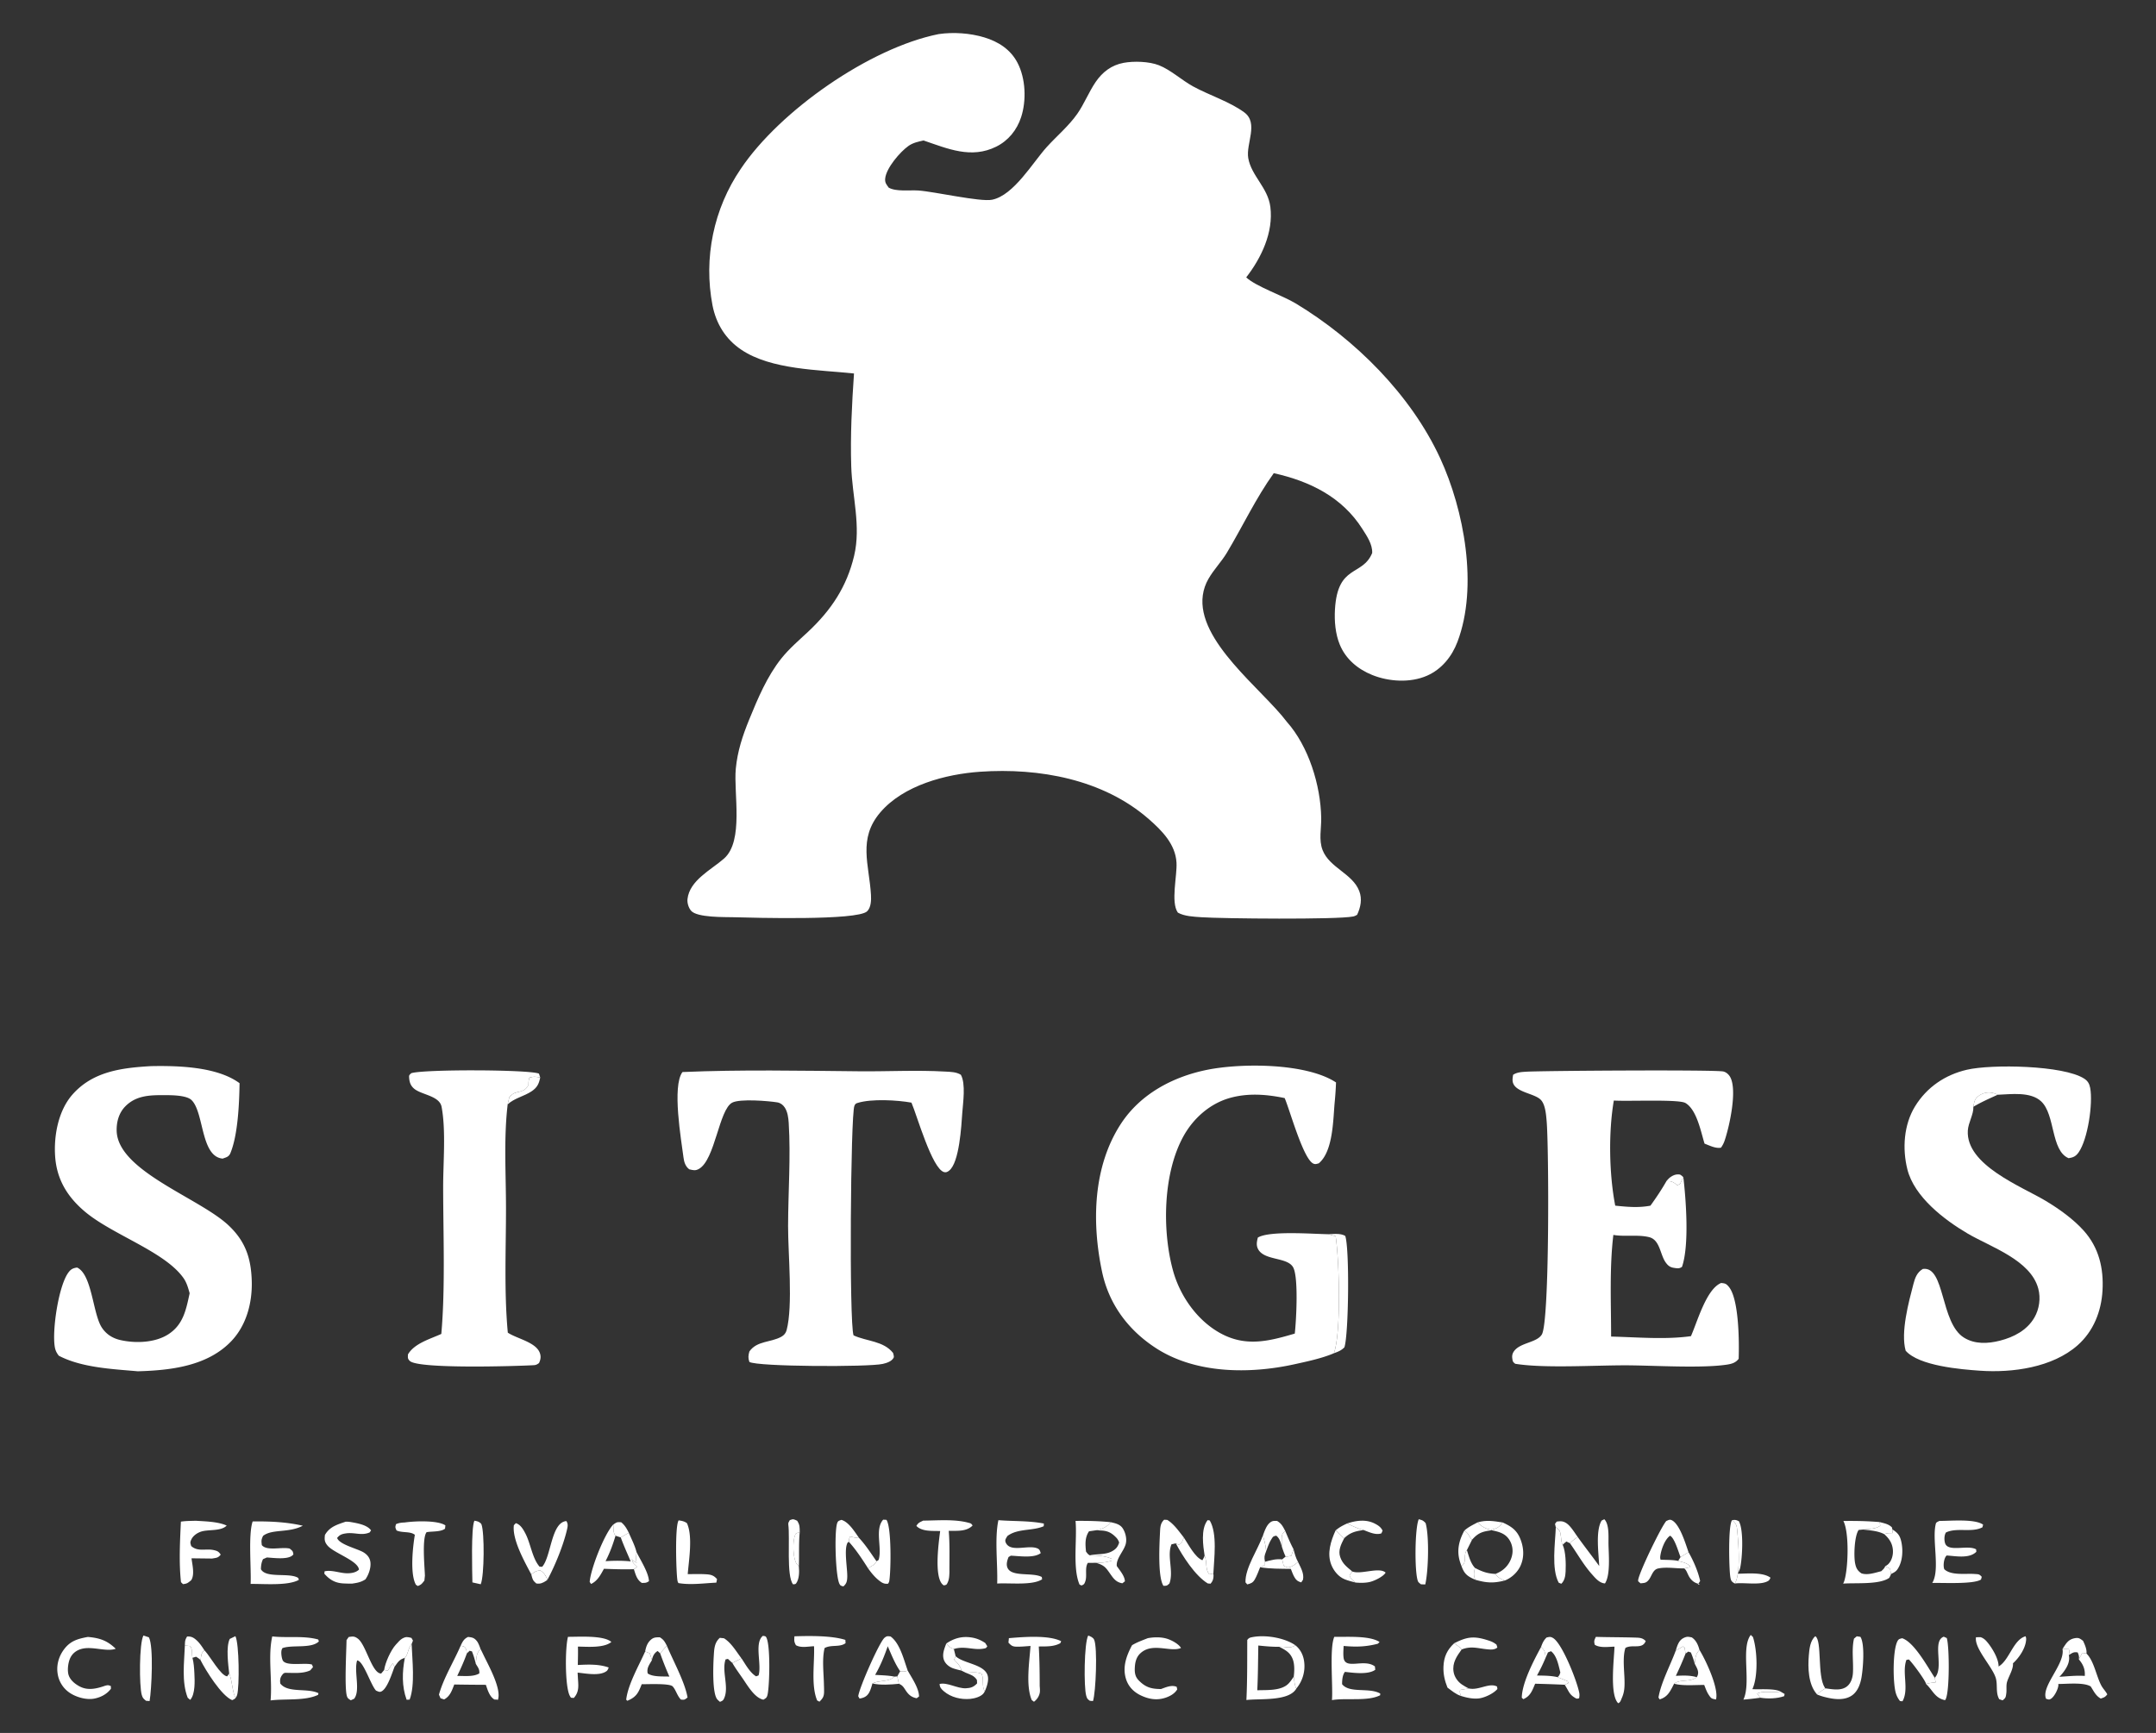 <svg xmlns="http://www.w3.org/2000/svg" viewBox="0 0 352 283" fill="#fff"><rect x="0" y="0" width="352" height="283" fill="#333333" stroke="none"/><path d="m146.497 273.763.26 1.208c-1.321.132-3.015.259-4.321-.052 1.221-.583 2.636-.193 3.584-1.115zm144.189 2.471.681.4-.075.359c-1.161.408-2.671.449-3.882.254q-.269-.33-.53-.666c.953-.519 2.522-.112 3.648-.315zm-49.448-27.622c1.443-.424 2.634-.215 4.09.014-.564.761-.872.957-1.791 1.18-.884-.046-1.706-.555-2.299-1.194M86.74 257.107c.515-.394.832-.63 1.496-.632.639.412.844.827 1.151 1.488-.09.089-.105.11-.228.192-.53.351-.973.547-1.607.433-.605-.51-.617-.742-.812-1.481"/><path d="M100.129 248.965c.58-.389.608-.425 1.299-.368.605.508.886 1.022 1.234 1.709l-1.312.763-.853-.275c-.418-.493-.322-1.191-.368-1.829m109.163 3.654c-.016-.411-.045-.83-.034-1.241.021-.78.035-.832.575-1.364.429 1.002.836 2.022 1.358 2.978l-.361 1.077c-.325.071-.592.135-.928.126-.255-.506-.425-1.042-.61-1.576m8.766-2.698c.6-.51 1.173-.808 1.882-1.132.859.401 1.75.855 2.677 1.071-1.296.19-2.179.388-3.156 1.337-.501-.286-.931-.898-1.403-1.276m21.016.036c.631-.58 1.414-.945 2.164-1.345.593.639 1.415 1.148 2.299 1.194l.004.092c-1.491.203-2.199.404-3.208 1.554-.578-.613-.454-.974-1.259-1.495m-.461 5.796c.956-.617.223-1.811.881-2.612.326.997.587 2.118 1.312 2.903-.156.739-.274 1.218.061 1.94q-.181-.079-.359-.163c-1.075-.504-1.496-.96-1.895-2.068m-134.696-2.3c.64 1.305 1.972 3.345 2.037 4.761-.471.318-.621.275-1.174.283-.816-.541-.988-1.327-1.291-2.239.2-.096.348-.261.512-.409-.483-.463-.693-.573-.853-1.238.272.277.434.442.805.585-.176-.524-.061-1.189-.036-1.743m-28.709 15.29c.322-.653.513-1.098 1.212-1.424.65.077.968.113 1.42.658.258.313.464.895.6 1.273-.717.865-.622 1.375-.76 2.461a13.5 13.5 0 0 0-.624-2.033l-.39-.099-.453.455c-.024-.338-.042-.574-.206-.875-.188-.344-.439-.315-.8-.416"/><path d="M239.074 249.957c.805.521.681.882 1.259 1.495l-.839 1.689c-.658.801.075 1.995-.881 2.612a8 8 0 0 1-.273-.785c-.531-1.797-.137-3.398.734-5.011m1.732 6.087c1.166.622 2.023.922 3.347.983.432.643.858.809 1.547 1.072-1.853.475-2.993.409-4.833-.115-.335-.722-.217-1.201-.061-1.94m-83.838 16.771c-.439-.105-.89-.21-1.317-.354-.601-.202-1.221-.664-1.486-1.255-.423-.944-.005-1.924.331-2.817.463.509.588.701 1.233.902l.294 1.177-.249.559c.519.561 1.026 1.016 1.194 1.788m-126.786-4.088c.024-.692.01-.896.367-1.476.67-.03 1.02.145 1.53.597.493.436.93 1.086 1.281 1.637-.552.542-.505.889-.615 1.632-.206-.249-.468-.395-.739-.564l-.58.18c-.164-.698.057-1.282-.366-1.923zm306.554.561c.592-.909.928-1.581 2.069-1.771.611-.101.823.097 1.283.437.278.59.65 1.415.558 2.08l-.686-.12q-.272.538-.553 1.072c.063-.469-.009-.705-.195-1.136-.697-.114-.87.097-1.444.427.076-.409.173-.578-.012-.959zm-231.407.412c.126-.694.341-1.367.876-1.866.503-.469.882-.448 1.519-.458.662.419.782.692 1.144 1.362l-1.087 1.257-.413-.379c-.543.347-.76.758-.917 1.399q-.011.053-.02.109a9 9 0 0 0-.354-1.139zm168.256-.133c.267-.821.477-1.695 1.329-2.094.54-.253.731-.183 1.294-.078.728.489 1.034 1.227 1.26 2.052-.686.732-.64 1.273-.786 2.226a13 13 0 0 0-.624-1.819l-.42-.141-.447.333-.162-1.001-.257-.178zm-53.645-20.778c1.466-.487 3.091-.715 4.522.026.557.288.978.562 1.266 1.142l-.191.447c-.937.336-2.029-.214-2.92-.544-.927-.216-1.818-.67-2.677-1.071m55.737 4.688c.795 1.39 1.563 3.144 1.898 4.709l-.385.602.37-.087c-.674-.117-1.155-.372-1.59-.933-.264-.34-.432-.783-.621-1.168a1.8 1.8 0 0 0-.356-.472l.868-.171.057-.234c-.647-.539-1.157-.589-1.932-.819l.388-.623zm-21.67-4.066-.13-.552.275-.373c.636-.083 1.019-.113 1.597.269.69.456 1.342 1.568 1.829 2.232-.465.317-.871.622-1.256 1.034l-.58-.284c-.209.173-.428.335-.607.539-.227-.358-.225-.852-.28-1.266-.121-.913-.111-1.032-.848-1.599"/><path d="m239.812 275.739.258.036c1.509.195 3.138-1.008 4.347-.352l.058.398c-.629.746-2.107 1.446-3.078 1.545-.94.095-1.964-.124-2.856-.406-.13-.388-.297-.597-.136-.989zm-19.066-19.11.229.061c1.465.38 4.262-.805 5.247.128-.377.648-1.764 1.311-2.491 1.503-.737.195-1.676.186-2.433.115-.441-.359-.773-.594-.962-1.143zm-64.723 13.839q.072.062.144.121c1.381 1.12 4.762 1.248 5.121 3.197.14.761-.196 1.727-.504 2.418-.557-.866-.098-1.963-.532-2.891-.815-.309-1.703-.18-2.56-.14l-.724-.358c-.168-.772-.675-1.227-1.194-1.788zm-7.821 2.35c.664 1.202 1.824 2.849 1.845 4.228l-.387.286c-.802-.156-1.268-.516-1.738-1.201-.369-.539-.52-.903-1.165-1.16l-.26-1.208.47-.843c.495.081.759.063 1.235-.102m57.996-22.083c.221-.601.507-1.437.951-1.901.456-.477.759-.488 1.357-.456.713.414.962.936 1.327 1.636-.54.532-.554.584-.575 1.364-.011.411.018.83.034 1.241-.211-.7-.326-1.375-.93-1.838-.516.119-.506.135-.787.582-.382.606-.614 1.309-.865 1.977-.034-.889-.295-1.747-.512-2.605m-67.583 1.075c-.018-.39.01-.559.201-.901.495.159.941.221 1.458.267 1.068 1.141 1.927 2.503 2.825 3.78-.409.808-.793.624-1.337 1.214-.98-1.527-1.931-3.006-3.147-4.36m98.8 16.541c2.162-1.097 3.261-1.213 5.594-.457.508.164.913.342 1.324.692l.132.463c-.469.407-1.134.342-1.747.278-1.535-.161-2.524-.553-4.078.035-.323-.409-.807-.701-1.225-1.011m-82.919.038c1.334-.903 2.696-1.252 4.308-.947.78.147 1.391.435 2.051.864l.336.539c-.195.29-.188.302-.542.371-1.683.325-3.121-.49-4.92.075-.645-.201-.77-.393-1.233-.902m154.463-18.631c.849.542 1.223.969 1.45 1.969.322 1.419.238 3.258-.591 4.503-.205.307-.405.463-.726.63q-.104.058-.212.112-.069.031-.14.059l-.163-.854-.796-.392c.187-.111.36-.21.514-.365.55-.549.795-1.442.754-2.208-.061-1.142-.586-1.94-1.418-2.675.451-.192.902-.172 1.383-.184zm-97.48 18.915c.874.698 1.343 1.689 1.458 2.795a5.67 5.67 0 0 1-1.295 4.281c-.295-.546-.323-1.33-.417-1.943.109-.853.152-1.967-.143-2.789-.411-1.146-1.209-1.557-2.222-2.085 1.059-.094 1.706.382 2.619-.259"/><path d="M66.095 270.741c.564-.585.493-1.551 1.112-2.273.089 2.57.592 6.675-.328 9.086l-.492.026c-.802-2.203-.729-4.559-.293-6.839m140.104-20.006c.217.858.478 1.716.512 2.605-.285.764-.337.911-.184 1.705l.006.507-.798.389c-.262.647-.515 1.361-.859 1.971-.321.57-.657.685-1.242.831l-.288-.336c-.092-2.321 2.064-5.425 2.853-7.672"/><path d="M62.716 272.725c.17-1.207 1.091-3.255 1.924-4.16l.1-.107c.27-.292.592-.684.944-.878.61-.336.868-.262 1.494-.099l.246.435-.217.552c-.62.722-.548 1.688-1.112 2.273-.939.27-1.108.687-1.68 1.453l-.29-.583c-.288.386-.545.787-.805 1.193zm191.291-23.314c.737.567.727.686.848 1.599.055.414.053.908.28 1.266.508 1.133.53 3.112.475 4.353-.032.724-.158 1.497-.706 2.007l-.421-.175c-1.222-2.229-.566-6.507-.476-9.05m-216.587 23.9c-.154-1.459-.552-4.333.087-5.665l.928-.451c.622 1.244.67 8.219.282 9.602-.048.171-.128.289-.215.437-.515-.378-.614-3.053-1.081-3.923m-7.239-4.584.878.083c.423.641.202 1.225.367 1.923.208.831.266 1.657.308 2.509.062 1.227.169 3.417-.68 4.354l-.41-.343c-1.016-2.607-.567-5.771-.463-8.526m166.489-14.671c-.25-1.655-.627-4.263.42-5.715l.074-.094.343.052c1.278 2.169.703 6.238.589 8.689l-.66.105c-.682-.825-.344-1.917-.72-2.923zm14.52-1.064c.184.755.359 1.402.737 2.088.426.907 1.011 1.859.809 2.889l-.289.445c-.56-.157-.816-.337-1.115-.856-.239-.417-.409-.903-.585-1.351-1.671-.027-3.361.004-5.014-.266l.798-.389-.006-.507c.969-.264 1.8-.497 2.81-.391l.566-.459c.336.009.603-.055.928-.126zm0 0-.361 1.077c-.325.071-.592.135-.928.126l-.566.459.243 1.04c.505.246.606.371 1.164.17.436-.158.823-.5 1.185-.784-.378-.686-.553-1.333-.737-2.088"/><path d="M211.191 252.992c.184.755.359 1.402.737 2.088-.362.284-.749.626-1.185.784-.558.201-.659.076-1.164-.17l-.243-1.04.566-.459c.336.009.603-.055.928-.126zm6.867-3.071c.472.378.902.99 1.403 1.276-.49.968-1.034 1.974-.648 3.086.375 1.08 1.056 1.584 1.879 2.273.023.02.036.049.054.073l-.41.664c.189.549.521.784.962 1.143-.587-.149-1.196-.303-1.759-.53-1.017-.41-1.808-1.393-2.197-2.399-.721-1.87-.061-3.861.716-5.586m-60.366 23.252c.857-.04 1.745-.169 2.56.14.434.928-.025 2.025.532 2.891-.092.16-.134.255-.252.386-.47.526-1.443.784-2.125.848-1.504.14-3.16-.249-4.323-1.258-.425-.368-.648-.621-.683-1.178 1.273-.312 2.86.756 4.285.703.802-.029 1.302-.218 1.842-.801l-.03-.559c-.44-.698-1.077-.884-1.806-1.172m19.973-6.081c.38.139.792.3.968.678.576 1.236.283 8.625-.187 10.021l-.515-.047c-.396-.279-.446-.347-.586-.816-.414-1.394-.346-8.629.32-9.836m119.031 9.648-.117-.131c-1.357-1.585-1.429-4.281-1.262-6.266.088-1.043.213-2.43 1.063-3.142 1.131.697.281 6.512 1.557 8.417q.032.049.066.096c-.395.304-1.057.606-1.307 1.026m-103.413-25.653c.709 1.076 1.839 3.282 3.031 3.707.131-.243.273-.475.357-.738l.046.114c.376 1.006.038 2.098.72 2.923l.66-.105c.011.093.03.185.031.279.003.578-.118.937-.483 1.358l-.464-.043c-2.069-1.271-4.085-4.436-5.217-6.549l.485.236c.56-.234.603-.649.834-1.182m43.039 24.507c-.449-1.122-.705-2.212-.655-3.427.066-1.606.591-2.724 1.748-3.816.418.31.902.602 1.225 1.011-.807 1.111-1.551 2.187-1.326 3.637.131.847.677 1.627 1.382 2.1.354.236.734.453 1.116.64l-1.407.232c-.161.392.006.601.136.989-.837-.254-1.521-.854-2.219-1.366M77.453 248.339c.189.036.417.064.597.142.194.084.48.26.555.453.51 1.305.476 8.383-.118 9.784l-1.359-.302c-.025-1.61-.244-8.898.325-10.077M23.42 267.087l.89.295c.798 1.493.433 8.56.116 10.411l-.583-.043c-.407-.34-.544-.428-.698-.957-.424-1.452-.425-8.463.275-9.706m9.94 2.398.15.163c.794.865 2.546 4.014 3.573 4.11l.338-.447c.467.87.566 3.545 1.081 3.923-.199.245-.311.283-.592.41-1.76-.715-4.327-4.866-5.165-6.527.11-.743.063-1.09.615-1.632m97.069-13.669c.075.852.074 2.042-.448 2.756-.126.172-.303.129-.504.156-1.113-1.374-.478-7.592-.776-9.78-.04-.288.116-.456.249-.707.605-.216.608-.16 1.202.106.447.702.399 1.041.415 1.85-.181 1.87-.065 3.745-.138 5.619m0 0c.073-1.874-.043-3.749.138-5.619-.206.083-.64.18-.723.381-.46 1.113-.395 3.476.088 4.562.1.226.258.395.418.577q.041.049.079.099"/><path d="M130.429 255.816q-.038-.05-.079-.099c-.16-.182-.318-.351-.418-.577-.483-1.086-.548-3.449-.088-4.562.083-.201.517-.298.723-.381-.181 1.87-.065 3.745-.138 5.619m101.204-7.718c.59.165.712.189 1.121.635.612 2.139.456 7.827-.059 10.016l-.703-.023c-.171-.149-.416-.3-.497-.513-.571-1.5-.507-8.683.138-10.115m45.835 21.349c1.042 1.696 3.097 6.106 2.724 7.976q-.012.057-.027.112c-.712-.135-.774-.135-1.187-.758-.325-.49-.526-1.069-.739-1.615-1.478-.013-3.511.186-4.918-.206 1.048-.798 2.523-.174 3.702-1.065.081-.142.124-.202.173-.372.197-.678-.234-1.254-.514-1.846.146-.953.1-1.494.786-2.226m7.17 8.109c1.311-2.761-.464-8.436 1.201-10.564l.355.335c.719 2.18.869 6.453-.089 8.519 1.155.075 3.615-.148 4.581.388l-.158.032c-1.126.203-2.695-.204-3.648.315q.261.336.53.666a54 54 0 0 1-2.772.309m31.243-3.566c1.571-1.642-.501-5.984 1.469-6.709l.492.223c.43 1.356.488 8.772-.2 10.026-.023.041-.054.076-.081.114-1.632-.314-1.99-1.582-3.096-2.636.484-.175 1.048-.211 1.559-.272zm-70.553-25.364c1.505.682 2.4 1.317 2.978 2.918.504 1.397.547 2.899-.108 4.254-.488 1.011-1.45 1.89-2.498 2.301-.689-.263-1.115-.429-1.547-1.072.242-.097.479-.203.706-.332q.189-.105.366-.23t.34-.267.31-.302q.147-.159.276-.332t.24-.36.201-.383.159-.402.116-.417q.075-.334.082-.676.006-.342-.057-.678t-.192-.653-.32-.601c-.688-1.022-1.718-1.258-2.839-1.496l-.004-.092c.919-.223 1.227-.419 1.791-1.18m6.264 20.355c.233-.645.407-1.077.909-1.567.466-.099.626-.177 1.064.086 1.508.903 3.943 7.114 4.278 8.98.055.305.027.552-.029.853-.375.089-.366.114-.703-.093-.623-.382-.833-.688-1.186-1.333-.143-.262-.301-.517-.448-.777l.598-.286-.127-.29q-.821-.346-1.651-.669c.303-.259.32-.376.454-.759-.281-1.105-.563-2.753-1.527-3.473l-.493.189-.393.894-.015-.196c-.069-.793-.136-1.061-.731-1.559M138.615 251.81l-.186.051c-.715 1.018-.033 4.368-.104 5.753-.035.666-.126 1.01-.631 1.455-.341-.101-.45-.072-.625-.387-.666-1.199-.867-8.476-.397-9.915.138-.425.312-.414.693-.565 1.224.334 2.19 1.981 2.909 2.974-.517-.046-.963-.108-1.458-.267-.191.342-.219.511-.201.901m4.484 3.146c.166-.098.328-.126.381-.319.532-1.946-.683-4.899.711-6.468l.532.028c.84 1.19.747 8.208.469 9.967-.029.183-.104.301-.194.458-.665.086-1.023-.151-1.54-.565-.644-.516-1.218-1.219-1.696-1.887.544-.59.928-.406 1.337-1.214m154.904 20.758c1.127.138 2.545.453 3.525-.304.666-.515.94-1.389.99-2.2.11-1.806-.24-3.857.176-5.611l.453-.382.59.086c.775 1.168.433 5.363.148 6.81-.206 1.039-.639 2.165-1.554 2.781-1.302.876-3.064.591-4.487.222-.39-.101-.771-.234-1.148-.376.25-.42.912-.722 1.307-1.026m-106.039-23.681-.703.165c-.785 1.869.398 4.409-.334 6.391-.409.369-.387.379-.977.386-.973-1.472-.644-7.056-.55-8.991.035-.712.117-1.307.668-1.808l.503.032c1.112.679 1.905 1.875 2.712 2.879-.231.533-.274.948-.834 1.182zm-72.394 19.543-.729-.67-.381.084c-.658 1.916.57 4.428-.204 6.277-.182.436-.287.479-.709.651a4 4 0 0 1-.412-.372c-.898-.955-.687-5.775-.6-7.166.071-1.128.107-2.134.988-2.911l.676.07c1.209.742 2.013 2.18 2.866 3.292-.496.245-1.014.473-1.495.745m163.217-23.333c.527-.055.606-.059 1.11.18.822 1.449.566 6.033.212 7.621-.074.336-.252.652-.405.957 1.517-.016 4.109-.294 5.36.649-.193.406-.255.499-.685.672-1.338.536-3.638.091-5.151.27q-.036-.013-.068-.031c-.484-.299-.572-.471-.66-1.042-.206-1.329-.381-8.374.287-9.276m.441 10.349c1.029-1.533.576-6.875.39-8.768-.078-.798-.221-1.078-.831-1.581-.668.902-.493 7.947-.287 9.276.088.571.176.743.66 1.042q.033.018.068.031"/><path d="M283.228 258.592q-.036-.013-.068-.031c-.484-.299-.572-.471-.66-1.042-.206-1.329-.381-8.374.287-9.276.61.503.753.783.831 1.581.186 1.893.639 7.235-.39 8.768m-9.643 10.975 1.187-.7.257.178.162 1.001.447-.333.42.141c.257.602.457 1.186.624 1.819.28.592.711 1.168.514 1.846-.049.17-.092.23-.173.372-1.179.891-2.654.267-3.702 1.065q-.127.256-.259.51c-.525 1.01-.949 1.694-2.094 2.055l-.196-.306c.399-2.414 1.957-5.315 2.813-7.648m1.606.479a51 51 0 0 1-1.585 3.627c1.187-.054 2.259-.112 3.417.218.081-.142.124-.202.173-.372.197-.678-.234-1.254-.514-1.846a13 13 0 0 0-.624-1.819l-.42-.141zm-99.593-21.676c1.933-.016 3.818.012 5.741.214-.605.803-1.49 1.166-2.492 1.332l-1.048.154c-.698 1.013-.611 2.149-.49 3.314.205.267.316.46.626.612 1.307.049 2.341.04 3.557.557l.005.317c-.82.237-1.375.339-2.232.326-.112-.002-.238.01-.352.019l-1.302.011c-.55.836-.08 2.116-.433 3.054-.161.428-.188.451-.6.641l-.328-.153c-1.162-2.7-.373-7.38-.652-10.398m-10.882 19.15c2.281-.196 6.492-.546 8.532.495l-.135.324c-1.092.602-2.307.521-3.518.54.121 2.146.147 4.284.149 6.433.024.366.079.829-.002 1.186-.132.589-.462 1.049-.933 1.409l-.362-.278c-1.01-2.375-.378-6.294-.201-8.836-.746.052-1.517.131-2.265.118-.698-.012-.893-.187-1.341-.666zm-35.016-.303c2.388-.074 6.031-.139 8.316.586l.034.533c-.961.723-2.354.2-3.422.801-.452 1.785-.134 4.22-.108 6.082q.022.52.02 1.04c-.007.783-.202 1.091-.755 1.635l-.372-.198c-1.037-2.462-.398-6.179-.51-8.857-.946.027-2.117.317-2.96-.171-.322-.588-.279-.77-.243-1.451m-18.901-18.933c.538.08.897.141 1.348.454.987 2.131.319 5.996.132 8.328 1.046-.003 2.123-.046 3.165.034.725.056 1.151.237 1.618.778l-.11.574c-1.983.098-4.25.417-6.2.07-.079-.165-.12-.227-.153-.429-.21-1.298-.432-8.922.2-9.809m10.266 22.547c.665.987 1.347 2.297 2.377 2.926l.402-.154c.55-1.786-.739-5.284.701-6.46.191.037.408.013.521.182.755 1.127.578 7.923.25 9.396-.114.513-.243.591-.682.844-1.388-.263-2.549-2.243-3.301-3.346-.589-.864-1.242-1.737-1.763-2.643.481-.272.999-.5 1.495-.745m139.479-3.522c2.128.066 4.257.05 6.384.117.727.023 1.247.023 1.758.568-.557 1.425-2.166.474-3.312 1.118-.49 1.45-.184 3.713-.149 5.267.023 1.064.004 1.918-.439 2.913-.148.333-.232.718-.581.852-.042-.04-.088-.075-.124-.119-1.261-1.578-.562-7.067-.492-9.12-.994.018-2.389.25-3.23-.318-.138-.627-.085-.685.185-1.278M66.082 248.628c1.557-.226 5.332-.399 6.636.473l-.06.541c-.691.547-2.124.412-3.01.572-.771.982-.325 5.565-.274 7.097l-.087.811c-.393.484-.48.663-1.08.881l-.304-.211c-.987-1.755-.508-6.168-.172-8.15-.752-.611-2.036-.281-2.99-.711-.206-.492-.248-.497-.08-1.034.499-.207.884-.25 1.421-.269m185.51 20.353c.595.498.662.766.731 1.559l.015.196.393-.894.493-.189c.964.72 1.246 2.368 1.527 3.473-.134.383-.151.5-.454.759q.83.323 1.651.669l.127.29-.598.286q-2.42-.113-4.841-.169c-.476 1.111-.75 2.005-1.929 2.522l-.252-.235c.032-2.434 1.972-6.114 3.137-8.267m.746 1.755c-.419.996-.877 1.94-1.404 2.884 1.133.02 2.251.013 3.363.265.303-.259.32-.376.454-.759-.281-1.105-.563-2.753-1.527-3.473l-.493.189zm8.753-15c-.073-1.994-.632-5.719.396-7.418l.436-.22c.834.81.672 2.871.687 3.991.022 1.687.359 5.078-.575 6.492-.911-.053-1.571-.87-2.161-1.533-1.354-1.522-2.372-3.366-3.552-5.027.385-.412.791-.717 1.256-1.034 1.143 1.605 2.37 3.147 3.513 4.749m-110.368-7.412c2.321-.017 5.077-.264 7.32.328.419.111.526.108.743.473-1.003 1.025-2.564.849-3.89.868.186 2.243.102 4.546.113 6.799-.032.694-.045 1.245-.405 1.866-.121.209-.298.186-.52.248-.147-.12-.214-.159-.325-.298-1.21-1.529-.514-6.648-.263-8.58l-.186-.005c-1.201-.032-2.825.084-3.697-.833.318-.547.556-.589 1.11-.866m175.576 23.822c1.772-1.034 2.378-4.373 4.409-4.936.062.188.101.301.092.502-.06 1.405-1.137 3.005-2.154 3.913.093.921-.697 2.132-.958 3.017-.183.622-.045 1.256-.129 1.884-.086.642-.094.75-.602 1.149l-.547-.183c-.638-1.085-.218-2.381-.588-3.523-.607-1.873-3.513-4.808-3.211-6.599l.747-.014c.376.129.656.325.923.617.845.925 2.054 2.883 2.018 4.173"/><path d="M86.74 257.107c-1.086-2.057-3.146-5.703-2.843-8.03l.318-.336c.77.233 1.195.986 1.553 1.663.869 1.647 1.13 4.084 2.323 5.437l.423.027c1.476-1.627 1.462-7.275 3.954-7.466.308.475.223.872.098 1.412-.58 2.515-1.946 5.874-3.179 8.149-.306-.661-.512-1.076-1.15-1.488-.665.002-.982.238-1.497.632m130.134-55.555c.881-.023 1.986-.18 2.76.285.712 2.077.565 16.016-.137 18.184-.515.532-1.043.722-1.718.971 1.231-3.397.869-15.288.286-19.115zm97.591 73.456c-.119-.605-2.262-3.5-2.815-4.008l-.398.072c-.762 2.085.463 4.782-.64 6.755l-.399-.032a3.6 3.6 0 0 1-.695-1.325c-.49-1.666-.524-7.079.3-8.508.199-.345.374-.325.736-.433 1.99.653 4.195 4.757 5.327 6.461l.143.746c-.511.061-1.075.097-1.559.272m-13.503-26.624c1.995-.03 3.943.011 5.932.179l.083.587c-.704.556-1.914.541-2.794.63l-.734.073c-.691 1.02-.81 4.221-.571 5.442.15.766.386 1.218 1.044 1.647 1.015.33 2.215-.111 3.224-.356.243-.242.531-.465.635-.801l.796.392.163.854c-.05.215-.196.442-.295.642-1.618 1.147-5.483.783-7.526.939a2.4 2.4 0 0 0 .183-.419c.657-2.041.837-7.911-.14-9.809M92.733 267.302c1.718.008 5.83-.282 7.081.839-1.218 1.022-3.95.773-5.461.755.039 1 .001 2.005-.017 3.005 1.702-.085 3.422-.165 5.049.411-.09.19-.155.43-.322.562-1.119.883-3.422.403-4.759.274l.04.717c.066 1.308.291 2.366-.661 3.419l-.462-.037c-.077-.116-.114-.165-.185-.297-.812-1.487-.79-7.855-.303-9.648m-60.781-18.954c1.529.099 3.668.138 5.06.787-.946.965-2.974.596-4.173.983-.616.2-1.274.638-1.572 1.229-.26.513-.205.616-.049 1.13 1.114.988 2.38.371 3.674.661.581.13.814.235 1.142.74-.452.562-.717.513-1.401.64l-3.365-.039c.123 1.042.553 2.677-.058 3.583-.547.443-.647.564-1.336.634l-.326-.321c-.35-3.169-.163-6.692-.016-9.883.794-.127 1.618-.115 2.42-.144m-17.594 18.971c1.93.177 3.122.573 4.534 1.929-1.535.559-3.853-.479-5.637.041-.785.228-1.407.696-1.772 1.436-.366.745-.545 2.116-.255 2.9.307.833 1.152 1.484 1.93 1.853 1.315.624 2.727.259 4.027-.197.446-.106.481-.106.909.059l.017.443c-.66.879-1.649 1.4-2.721 1.607-1.291.25-2.98-.233-4.046-.97a4.55 4.55 0 0 1-1.916-2.995c-.25-1.395.121-2.811.938-3.957 1.062-1.489 2.27-1.833 3.992-2.149m173.041.203c.958-.178 2.092-.206 3.038.064.773.22 1.963.841 2.384 1.534-1.702.771-4.67-.985-6.658.892-.642.606-.837 1.42-.885 2.267-.048.826.024 1.508.628 2.129 1.126 1.158 2.057 1.406 3.638 1.422.811-.286 1.723-.718 2.563-.363l.094.422c-.411.674-1.102 1.072-1.831 1.33-1.432.506-2.785.289-4.138-.36-1.136-.544-2-1.428-2.387-2.64-.624-1.954.057-3.824.977-5.544.798-.49 1.71-.804 2.577-1.153m-122.983 4.672c-.4.994-1.168 3.601-2.18 4.043-.313.137-.539-.037-.842-.15-.876-.934-2.07-4.891-3.087-4.928-.56 1.762.576 4.877-.483 6.253l-.55.253c-.375-.248-.54-.306-.66-.771-.375-1.442-.069-7.23-.038-9.054l.354-.509c.66-.096.927-.159 1.502.274 1.344 1.012 2.286 5.699 3.8 5.691l.484-.571.604.079c.26-.406.517-.807.806-1.193zm139.077 5.428c.159-3.263.127-6.537.14-9.803.267-.357.444-.392.88-.475 2.11-.4 5.204.111 6.966 1.329-.913.641-1.56.165-2.619.259-1.154.014-2.275-.091-3.421-.209-.046 2.433-.046 4.878-.17 7.308 1.585-.061 3.949.127 5.13-1.124.312-.331.572-.725.826-1.101.094.613.122 1.397.417 1.943-.068.131-.049.108-.15.239-1.425 1.844-5.803 1.376-7.999 1.634m-61.057-2.703c-.16.555-.338 1.24-.679 1.71-.362.497-.853.664-1.422.759l-.213-.371c.129-1.334 3.466-8.887 4.291-9.559.381-.31.498-.264.978-.217 1.561 1.12 2.181 3.848 2.811 5.577-.476.165-.74.183-1.235.102l-.47.843-.477.041c-.948.922-2.363.532-3.584 1.115m2.501-6.072c-.582 1.659-1.174 3.145-2.059 4.671 1.035.07 2.127.078 3.142.286l.477-.041.47-.843c-.863-1.247-1.42-2.69-2.03-4.073m-46.334-12.653c-.54.977-1.046 1.984-2.102 2.478l-.226-.333c.157-2.117 2.39-7.845 3.854-9.374.046.638-.05 1.336.368 1.829l.853.275 1.312-.763c.425 1.009.996 2.087 1.255 3.147-.025.554-.14 1.219.036 1.743-.371-.143-.533-.308-.805-.585.16.665.37.775.853 1.238-.164.148-.312.313-.512.409-1.633.056-3.255-.004-4.886-.064m1.894-5.4c-.447 1.466-.924 2.787-1.631 4.153 1.398-.082 2.707-.101 4.106.037-.554-1.296-1.144-2.589-1.622-3.915zm80.842-2.21c.741.169 1.522.327 1.968 1.011.462.71.709 1.765.476 2.587-.33 1.167-1.582 2.354-1.45 3.56.493.715 1.295 1.618 1.326 2.497l-.415.322c-.799-.131-1.252-.527-1.73-1.188-.905-1.251-1.06-1.737-2.601-2.158.114-.009.24-.021.352-.019.857.013 1.412-.089 2.232-.326l-.005-.317c-1.216-.517-2.25-.508-3.557-.557-.31-.152-.421-.345-.626-.612-.121-1.165-.208-2.301.49-3.314l1.048-.154c1.002-.166 1.887-.529 2.492-1.332m-2.492 1.332-1.048.154c-.698 1.013-.611 2.149-.49 3.314.205.267.316.46.626.612 1.125-.255 2.513-.087 3.535-.62.7-.365 1.028-.737 1.252-1.478-.122-.329-.244-.56-.489-.812-1.105-1.136-1.852-1.151-3.386-1.17m137.797-1.541c1.743.011 5.779-.379 7.131.612l-.112.43c-1.731.923-4.176-.017-5.957.847-.288.446-.299 1.216-.148 1.724.464 1.565 3.712.233 5.078 1.031l.034.394q-.052.05-.106.099c-1.175 1.035-3.289.599-4.745.509-.055.07-.119.133-.166.209-.309.51-.418 1.513-.215 2.034 1.119 1.073 3.519.661 4.984.78.583.047.727-.006 1.131.465l-.124.442c-1.242.799-6.211.507-7.958.556 1.33-2.166-.101-7.122.594-9.714.057-.212.388-.314.579-.418m20.092 20.913 1.02.03c.185.381.088.55.012.959.574-.33.747-.541 1.444-.427.186.431.258.667.195 1.136q.281-.534.553-1.072l.686.12c1.228 1.176 1.616 3.708 2.43 5.226.279.519.703.911.973 1.445-.379.469-.511.486-1.062.681-.821-.447-1.144-1.204-1.644-1.978-1.154-.716-3.907-.396-5.298-.406.019.131.027.14.009.293-.072.63-.653 1.77-1.189 2.116-.337.217-.426.113-.808.014-.884-2.01 3.136-5.692 2.679-8.137m1.032.989c.192.89-.132 1.678-.619 2.417q-.403.617-.922 1.14c1.368-.082 2.779-.24 4.147-.147.074-1.097-.264-1.868-.967-2.701.063-.469-.009-.705-.195-1.136-.697-.114-.87.097-1.444.427M56.429 248.502c.336-.011.633.02.964.079 1.002.182 2.568.449 3.188 1.34l-.23.335c-1.365.58-2.44-.054-3.87.154-.654.095-1.024.222-1.44.745.364 1.09 3.332 1.751 4.324 2.361.569.35.99.839 1.098 1.513.15.944-.264 2.122-.799 2.883-.726.481-1.355.577-2.2.704q-.701.001-1.403-.034c-1.357-.077-2.229-.595-3.11-1.59l.042-.387c1.163-.272 2.468.308 3.68.319.67.007 1.442-.113 1.933-.597-.131-1.458-4.07-2.689-5.113-3.908-.527-.614-.528-1.011-.443-1.754.776-1.344 1.98-1.687 3.379-2.163m106.574-.25c2.49.2 4.964.069 7.425.552l-.025.435c-1.845.805-4.269.329-5.94 1.608-.207.38-.46.622-.258 1.069.77 1.707 3.765.262 5.227.973.344.167.353.4.486.739-1.114.867-3.506.473-4.888.422l-.372.223c-.207.534-.404 1.129-.193 1.697.61 1.642 4.1.738 5.623 1.562l.051.377c-1.62 1.046-5.323.555-7.334.693.105-3.191-.446-7.328.198-10.35m111.99 7.876c-1.364.027-2.965-.278-4.293.017-.86.192-1.025 1.224-1.506 1.836-.428.547-.713.521-1.354.584l-.383-.334-.007-.129c-.02-.959 3.772-8.82 4.601-9.719.317-.119.518-.286.846-.144 1.335.578 2.301 3.887 2.78 5.238l-1.303.804-.388.623c.775.23 1.285.28 1.932.819l-.057.234zm-1.007-1.224.388-.623c-.355-.875-.974-3.114-1.709-3.493-.889.619-1.493 2.365-1.607 3.417-.021.188.009.318.048.501.92.048 1.983.004 2.88.198"/><path d="M306.894 248.563c.726.2 1.464.314 1.998.877l.067.318.055.595c-.481.012-.932-.008-1.383.184-1.037-.552-2.297-.608-3.448-.757.88-.089 2.09-.074 2.794-.63zM44.451 267.236c2.438.272 5.152-.158 7.507.504l.102.314c-1.208 1.185-4.146.545-5.79 1.041-.194.059-.14.017-.242.226-.201.41-.062 1.376.115 1.785.472 1.091 3.675.357 4.793.727l.167.413-.45.53c-1.28.594-2.766.389-4.16.409-.121.054-.194.075-.292.186-.45.506-.53.93-.435 1.562 1.241 1.607 4.455.679 6.228 1.575l-.056.265c-2.126 1.024-5.382.609-7.762.914.302-3.327-.46-7.248.275-10.451m63.33 2.759 1.087-1.257c1.02 2.457 2.973 5.989 3.384 8.472-.488.374-.476.398-1.083.337-.626-.636-.827-1.613-1.354-2.155-.509-.523-4.137-.339-5.044-.352-.511 1.319-.838 2.049-2.2 2.641l-.152.064-.183-.177c.289-2.501 2.063-5.544 3.093-7.868l.748.285c.136.378.267.745.354 1.139q.008-.056.02-.109c.157-.641.374-1.052.917-1.399zm-1.35 1.129c-.437.758-.879 1.288-.68 2.161.861.597 2.494.46 3.535.511a56 56 0 0 1-1.505-3.801l-.413-.379c-.543.347-.76.758-.917 1.399q-.011.053-.02.109m111.416-3.821c1.987.045 5.737-.245 7.39.844l-.286.284c-1.997.513-3.558.54-5.583.362-.025.617-.085 1.279-.012 1.893.248 2.092 3.346.102 5.116 1.45l.063.542c-1.139.848-3.586.501-4.956.347-.407.525-.465 1.371-.461 2.012 1.23 1.549 4.409.482 6.23 1.53l-.017.277c-2.068 1.044-5.52.393-7.867.792.182-2.303-.436-8.503.383-10.333M41.245 248.462c2.734-.042 5.522.08 8.19.697-2.306 1.223-4.996.484-6.487 1.66-.305.644-.282.787-.203 1.504.84 1.023 3.235.253 4.553.568.441.382.53.365.6.97-.066.059-.128.123-.197.178-.862.685-3.063.364-4.132.304l-.63.277c-.267.569-.323 1.014-.341 1.638.821 1.508 4.396.552 5.958 1.349.202.103.17.19.233.395-1.79 1.002-5.768.624-7.871.662.12-2.595-.408-7.953.327-10.202m33.963 20.281c.36.101.611.072.799.416.164.301.182.537.206.875l.454-.455.389.099c.273.676.458 1.326.623 2.033.139-1.086.044-1.596.76-2.461q.253.496.492.999c.811 1.714 2.998 5.561 2.356 7.347l-.61-.127.335.189c-.043-.013-.089-.021-.13-.039-.931-.411-1.254-1.607-1.56-2.481q-2.578-.008-5.156-.051c-.393 1.002-.675 1.905-1.654 2.44l-.592-.193-.256-.586c.745-2.708 2.425-5.398 3.544-8.005m1.005 1.291c-.454 1.26-.99 2.45-1.567 3.657 1.145-.022 2.615.18 3.604-.411.075-.679-.24-1-.57-1.569a13.5 13.5 0 0 0-.624-2.033l-.39-.099zm-4.163-52.196c.664-7.446.305-16.408.3-23.984-.001-4.047.474-9.215-.255-13.1-.339-1.804-3.243-1.953-4.452-2.941-.651-.533-.825-1.175-.854-1.984-.011-.304.152-.358.351-.57 1.999-.66 19.381-.605 20.857.075l.2.625c-.198 1.019-.491 1.634-1.377 2.236-1.232.838-2.852 1.129-3.936 2.157-.656 5.515-.276 11.393-.274 16.954.003 6.679-.323 13.676.296 20.323 1.46.984 4.606 1.546 5.234 3.33.209.595.119 1.081-.14 1.635-.301.22-.486.326-.868.348-2.79.156-18.837.652-20.223-.693-.39-.377-.317-.56-.306-1.066 1.058-1.811 3.615-2.511 5.447-3.345m10.834-37.486c1.084-1.028 2.704-1.319 3.936-2.157.886-.602 1.179-1.217 1.377-2.236-.66-.128-1.105-.187-1.752.02-.16.425-.165.774-.164 1.224-.363.617-.69.872-1.39 1.05-.86.217-1.041.214-1.711.869-.107.409-.216.815-.296 1.23"/><path d="M82.884 180.352c.08-.415.189-.821.296-1.23.67-.655.852-.652 1.71-.869.7-.178 1.028-.433 1.39-1.05 0-.45.006-.799.165-1.224.647-.207 1.093-.148 1.752-.02-.198 1.019-.491 1.634-1.377 2.236-1.232.838-2.852 1.129-3.936 2.157m28.542-5.283c9.576-.412 19.364-.211 28.956-.122 4.635.043 9.328-.221 13.951.046.866.05 1.793.051 2.544.522.821 1.467.349 4.584.23 6.236-.146 2.028-.457 8.123-2.157 9.429-.256.197-.489.319-.818.228-1.968-.549-4.423-9.276-5.321-11.343-2.303-.42-6.497-.652-8.751.036-.34.104-.415.145-.565.492-.623 1.446-.878 35.488-.136 37.481 2.178.996 4.858.884 6.45 2.864.051.232.203.589.083.802-.341.606-1.134.845-1.769.993-2.277.53-20.479.466-21.774-.323-.226-.663-.184-1.039.001-1.709 1.228-1.762 3.479-1.448 5.205-2.398.45-.248.743-.595.873-1.083 1.062-4.012.229-12.464.24-17.014.013-5.565.447-11.271.103-16.82-.052-.842-.177-1.827-.657-2.541-.3-.445-.703-.741-1.234-.827-1.39-.224-6.082-.621-7.343.052-2.156 1.151-2.779 9.311-5.417 10.814-.605.344-.96.212-1.591.068-.62-.477-.838-1.163-.934-1.914-.374-2.909-1.901-11.668-.169-13.969m210.758 5.674c.066 1.212-.83 2.58-.906 3.885-.327 5.63 8.748 9.108 12.687 11.462 2.177 1.3 4.518 2.971 6.218 4.859 2.499 2.774 3.294 6.166 3.085 9.814-.194 3.398-1.478 6.642-4.065 8.928-4.107 3.629-10.655 4.52-15.938 4.151-3.138-.219-9.963-.778-12.136-3.267-.844-2.992.498-7.952 1.267-10.887.265-1.013.59-1.91 1.543-2.464 3.644-.516 2.82 8.796 6.708 11.215 1.787 1.112 3.927.997 5.896.493 2.255-.579 4.399-1.694 5.603-3.767.808-1.393 1.054-3.175.636-4.733-1.257-4.681-7.773-6.781-11.525-8.986-3.851-2.262-8.722-5.995-9.848-10.492-.843-3.368-.584-7.289 1.251-10.278 1.926-3.136 4.91-5.158 8.47-5.984 4.022-.935 15.753-.743 19.148 1.451.585.378.85.836.978 1.517.476 2.541-.388 8.396-1.885 10.523-.46.653-.883.842-1.639.956-2.924-1.236-2.151-7.085-4.47-9.271-1.729-1.631-4.925-1.176-7.104-1.091-1.344.611-2.707 1.205-3.974 1.966m0 0c1.267-.761 2.63-1.355 3.974-1.966-.804-.376-1.493-.499-2.358-.211-.508.169-1.098.575-1.338 1.067-.156.319-.213.762-.278 1.11"/><path d="M322.184 180.743c.065-.348.122-.791.278-1.11.24-.492.83-.898 1.338-1.067.865-.288 1.554-.165 2.358.211-1.344.611-2.707 1.205-3.974 1.966M24.63 174.105c4.41-.086 10.801.074 14.482 2.786-.052 3.284-.259 8.428-1.495 11.418-.26.625-.688.686-1.268.898-3.613-.337-3.01-7.549-5.08-9.56-.83-.806-3.284-.8-4.428-.804-2.373-.009-4.644.039-6.408 1.859-1.029 1.061-1.424 2.522-1.386 3.973.167 6.555 13.462 10.934 18.238 15.409 2.763 2.589 3.7 5.339 3.816 9.072.111 3.541-.848 7.256-3.344 9.868-3.906 4.088-9.936 4.765-15.257 4.913-4.129-.366-9.16-.583-12.901-2.544-.342-.44-.544-.832-.644-1.378-.484-2.646.579-9.93 2.182-12.164.424-.591.763-.758 1.45-.855 2.426 1.115 2.557 7.416 3.988 9.721.699 1.126 1.764 1.816 3.046 2.113 2.455.57 5.685.468 7.86-.936 2.464-1.591 2.9-4.041 3.482-6.696-.236-.851-.476-1.725-.988-2.458-3.062-4.386-11.716-7.114-16.21-10.957-2.792-2.386-4.491-5.188-4.76-8.9-.244-3.398.507-7.495 2.812-10.124 3.336-3.805 8.081-4.379 12.813-4.654m193.149 46.887c-1.973.84-4.354 1.338-6.45 1.8-7.289 1.604-16.077 1.575-22.566-2.614-4.535-2.929-7.703-7.16-8.829-12.467-1.695-7.991-1.526-17.165 3.086-24.211 3.178-4.855 8.465-7.661 14.046-8.791 5.58-1.129 16.214-1.137 21.06 2.059a51 51 0 0 1-.215 3.204c-.267 2.871-.238 8.041-2.608 10.011-.328.076-.525.185-.85.051-1.67-.686-3.855-8.746-4.712-10.712-2.937-.613-5.935-.847-8.87-.041-3.237.888-5.93 3.234-7.57 6.124-3.429 6.046-3.598 15.512-1.787 22.096 1.135 4.124 3.923 8.112 7.696 10.198 4.155 2.298 7.916 1.338 12.181.081.239-2.049.629-9.131-.249-10.79-.914-1.728-4.619-1.086-5.701-2.933-.378-.645-.253-1.271-.08-1.956 1.898-1.157 8.985-.581 11.513-.549l1.191.325c.583 3.827.945 15.718-.286 19.115m58.291-2.791c1.03-2.29 2.503-7.7 4.927-8.682.632.054.823.095 1.258.619 1.684 2.026 1.7 9.154 1.609 11.762-.51.669-1.171.841-1.987.96-4.195.616-11.853.119-16.346.104-5.193-.017-13.382.519-18.145-.252-.403-.309-.416-.392-.485-.903-.06-.448.036-.822.309-1.186 1.043-1.389 3.673-1.349 4.51-2.679 1.307-2.078 1.152-30.809.795-34.838-.091-1.034-.204-2.786-1.003-3.546-1.138-1.081-4.419-1.197-4.558-3.077-.024-.316.034-.651.084-.962.628-.423 1.388-.458 2.122-.505 2.548-.161 30.994-.349 32.219-.033.476.122.878.491 1.109.915 1.181 2.165-.142 8.1-.923 10.39a4.4 4.4 0 0 1-.587 1.133c-.86.175-1.878-.355-2.686-.66-.605-1.966-1.271-5.559-3.125-6.638-1.101-.641-9.347-.241-11.684-.4-.889 5.183-.772 11.984.229 17.167 1.98.201 3.775.375 5.75.001.94-1.307 1.814-2.607 2.612-4.007q.036-.053.076-.104c.373-.478 1.026-.938 1.649-.989.573-.046.643.093 1.037.454.43 3.706.989 11.108-.22 14.631-.439.334-.802.249-1.334.169-.643-.096-.987-.393-1.346-.901-.907-1.283-.914-3.674-2.69-4.111-1.858-.457-3.932-.033-5.84-.364-.65 5.427-.367 11.131-.366 16.6 4.241.099 8.838.523 13.03-.068m-3.996-25.317c.757-.028 1.022.088 1.636.553l.157.121.447-.236c.158-.367.341-.721.522-1.077-.394-.361-.464-.5-1.037-.454-.623.051-1.276.511-1.649.989q-.04.051-.076.104"/><path d="M272.074 192.884q.036-.053.076-.104c.373-.478 1.026-.938 1.649-.989.573-.046.643.093 1.037.454-.181.356-.364.71-.522 1.077l-.447.236-.157-.121c-.614-.465-.879-.581-1.636-.553M153.253 5.568c2.395-.355 5.14-.16 7.443.537 2.316.7 4.304 1.977 5.439 4.17 1.327 2.56 1.465 6.152.575 8.869-.684 2.084-2.073 3.815-4.05 4.8-4.09 2.038-7.924.34-11.878-1.004-.86.19-1.734.376-2.464.894-1.38.98-3.622 3.602-3.796 5.305-.072.701.189.97.574 1.505 1.213.688 3.41.375 4.816.466 2.615.169 10.138 1.906 12.074 1.506 3.547-.734 6.626-6.083 8.923-8.614 1.621-1.787 3.585-3.426 4.97-5.407 1.147-1.642 1.878-3.557 3.007-5.21 1.114-1.632 2.597-2.759 4.563-3.122 1.674-.31 4.164-.234 5.763.393 1.906.747 3.753 2.458 5.583 3.459 2.615 1.43 5.967 2.485 8.339 4.227 2.411 1.77.247 5.134.665 7.495.512 2.893 3.209 4.8 3.607 7.958.524 4.147-1.473 8.325-3.942 11.503 1.572 1.477 5.943 2.965 8.084 4.256 9.695 5.85 18.791 14.9 23.575 25.259 3.913 8.475 6.245 20.978 2.835 29.99-.913 2.415-2.579 4.49-4.976 5.544-2.73 1.2-6.23.983-8.952-.119-2.342-.948-4.311-2.581-5.288-4.951-.731-1.774-.901-3.877-.788-5.776.436-7.395 4.482-5.332 6.077-9.192.061-1.438-.875-2.781-1.622-3.956-3.318-5.213-8.588-7.772-14.445-9.079-2.904 4.034-5.092 8.709-7.65 12.981-.906 1.513-2.16 2.768-3.025 4.295q-.352.61-.581 1.275-.23.665-.328 1.362c-1.044 7.499 9.687 15.351 13.708 20.684 3.576 4.021 5.524 10.379 5.62 15.686.032 1.744-.423 3.611.229 5.278 1.131 2.891 4.885 3.815 5.985 6.689.5 1.308.225 2.64-.352 3.869-.225.128-.384.22-.64.274-2.55.536-21.484.354-24.799.122-1.22-.085-2.768-.143-3.832-.757-1.187-1.697-.094-5.996-.218-8.16-.171-2.999-2.357-5.215-4.523-7.108-7.457-6.522-17.932-8.395-27.534-7.733-5.605.387-12.517 2.204-16.301 6.637-3.691 4.325-1.813 8.52-1.524 13.465.05.845.023 2.075-.635 2.696-1.624 1.529-18.478 1.051-21.743.962-1.48-.04-6.016.083-6.991-1.06-.411-.482-.655-1.272-.587-1.9.336-3.08 3.893-4.792 5.97-6.626 3.262-2.879 1.536-10.697 1.917-14.67.274-2.868 1.11-5.386 2.191-8.036 1.399-3.428 2.926-7.065 5.253-9.979 1.282-1.605 2.875-2.958 4.37-4.359 3.749-3.512 6.305-7.335 7.505-12.39 1.15-4.851-.317-9.701-.47-14.6-.159-5.07.102-10.12.45-15.177-5.705-.61-13.514-.584-18.406-3.885-2.567-1.731-4.095-4.22-4.695-7.235q-.138-.717-.24-1.44t-.169-1.45-.097-1.458q-.031-.73-.026-1.46t.047-1.46q.041-.728.118-1.455.077-.726.189-1.448.113-.721.261-1.436.148-.716.331-1.423t.4-1.404q.218-.697.469-1.383.252-.685.537-1.358.285-.672.603-1.33.318-.657.667-1.299.35-.64.731-1.264.381-.623.792-1.227c6.364-9.486 21.045-19.755 32.312-22.01"/></svg>
